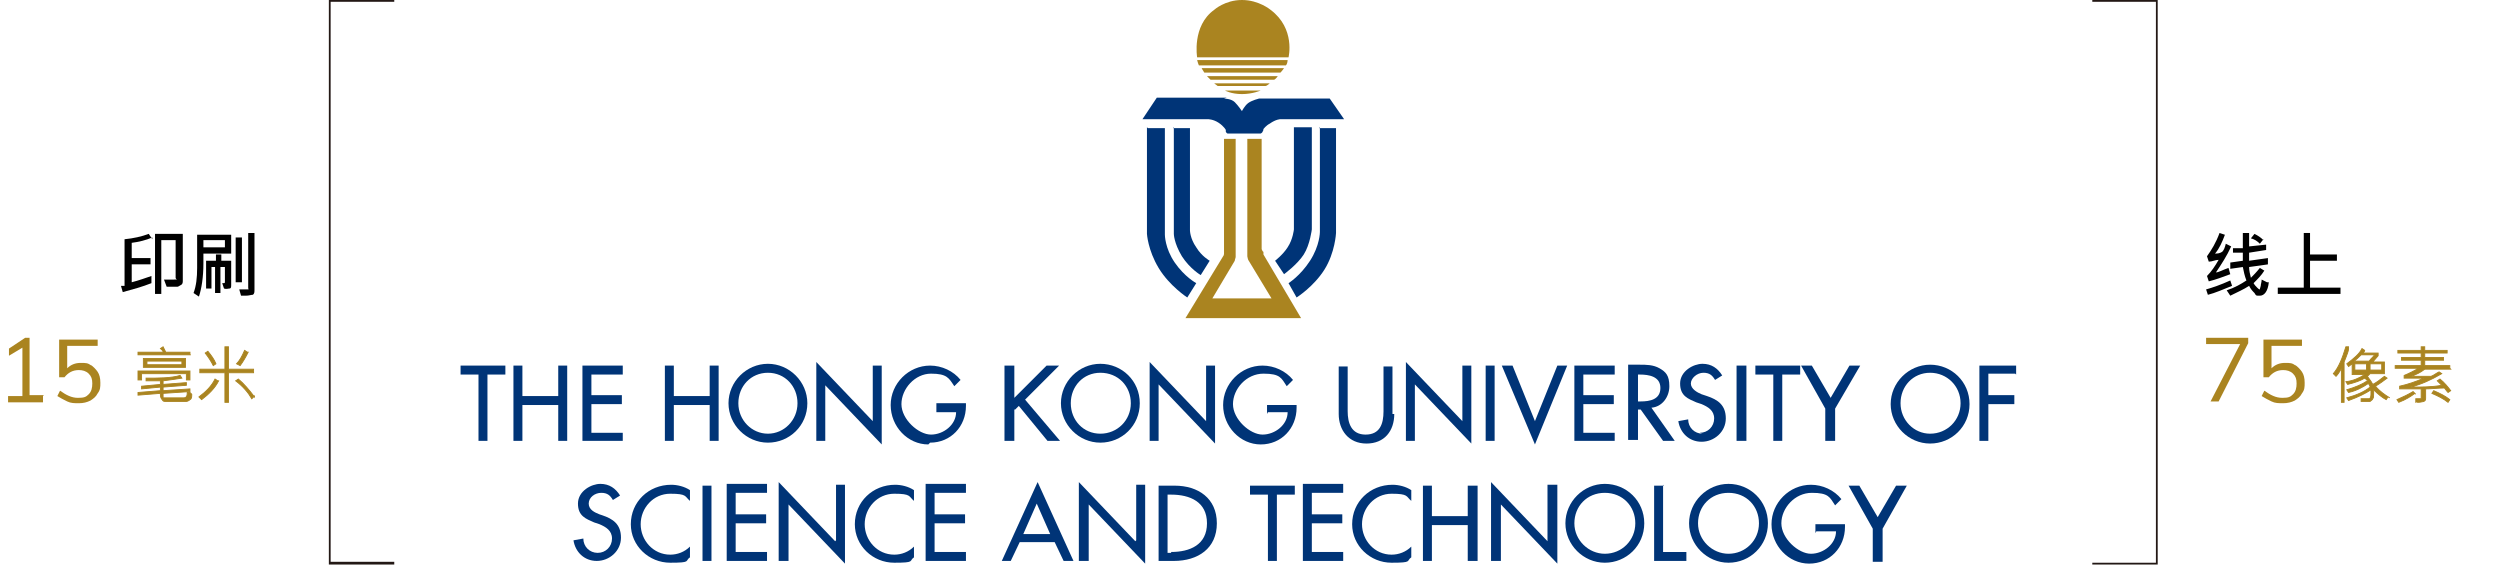 <svg width="279" height="63" viewBox="0 0 279 63" fill="none" xmlns="http://www.w3.org/2000/svg">
<path d="M44 63H36.7V0H44V0.2H36.9V62.7H44V62.9V63Z" fill="#231815"/>
<path d="M240.8 63H233.5V62.8H240.6V0.2H233.5V0H240.8V63Z" fill="#231815"/>
<path d="M51.4 41.8H53.4V49.2H54.4V41.8H56.4V40.8H51.4V41.8Z" fill="#003477"/>
<path d="M62.3 44.2H58.3V40.8H57.3V49.2H58.3V45.2H62.3V49.2H63.3V40.8H62.3V44.2Z" fill="#003477"/>
<path d="M69.5 48.3H66V45.1H69.4V44.1H66V41.8H69.5V40.8H65V49.2H69.5V48.2V48.3Z" fill="#003477"/>
<path d="M79.2 44.2H75.2V40.8H74.2V49.2H75.2V45.2H79.2V49.2H80.2V40.8H79.2V44.2Z" fill="#003477"/>
<path d="M90.1 45C90.1 42.6 88.1 40.6 85.7 40.6C83.3 40.6 81.3 42.6 81.3 45C81.3 47.4 83.3 49.4 85.7 49.4C88.1 49.4 90.1 47.5 90.1 45ZM85.7 48.4C83.9 48.4 82.4 46.9 82.4 45C82.4 43.1 83.8 41.6 85.7 41.6C87.6 41.6 89 43.1 89 45C89 46.9 87.5 48.4 85.7 48.4Z" fill="#003477"/>
<path d="M92.1 43L98.4 49.6V40.8H97.4V47L91.1 40.4V49.2H92.1V42.9V43Z" fill="#003477"/>
<path d="M103.8 49.4C106.1 49.4 107.8 47.6 107.8 45.3V45H104.5V46H106.7C106.7 47.4 105.3 48.5 103.9 48.5C102.5 48.5 100.6 46.8 100.6 45.1C100.6 43.4 102.1 41.7 103.9 41.7C105.7 41.7 105.9 42.2 106.5 43.1L107.2 42.4C106.4 41.4 105.1 40.8 103.8 40.8C101.4 40.8 99.4 42.8 99.4 45.2C99.4 47.6 101.3 49.6 103.6 49.6L103.8 49.4Z" fill="#003477"/>
<path d="M113.3 45.7L113.7 45.3L116.9 49.2H118.3L114.4 44.6L118.2 40.8H116.8L113.2 44.4V40.8H112.1V49.2H113.2V45.7H113.3Z" fill="#003477"/>
<path d="M122.8 49.4C125.2 49.4 127.2 47.5 127.2 45C127.2 42.5 125.2 40.6 122.8 40.6C120.4 40.6 118.4 42.6 118.4 45C118.4 47.4 120.4 49.4 122.8 49.4ZM122.8 41.6C124.8 41.6 126.2 43.1 126.2 45C126.2 46.9 124.7 48.4 122.8 48.4C120.9 48.4 119.5 46.9 119.5 45C119.5 43.1 120.9 41.6 122.8 41.6Z" fill="#003477"/>
<path d="M135.6 40.8H134.6V47L128.3 40.4V49.2H129.3V42.9L135.6 49.5V40.7V40.8Z" fill="#003477"/>
<path d="M141.5 46H143.7C143.7 47.4 142.3 48.5 140.9 48.5C139.5 48.5 137.6 46.8 137.6 45.1C137.6 43.4 139.1 41.7 141 41.7C142.9 41.7 143 42.2 143.6 43.1L144.3 42.4C143.5 41.4 142.2 40.8 140.9 40.8C138.5 40.8 136.5 42.8 136.5 45.2C136.5 47.6 138.4 49.6 140.7 49.6C143 49.6 144.7 47.8 144.7 45.5V45.2H141.4V46.2L141.5 46Z" fill="#003477"/>
<path d="M155.4 46.2V40.9H154.4V45.9C154.4 47.3 154 48.5 152.4 48.5C150.8 48.5 150.4 47.2 150.4 45.9V40.9H149.4V46.2C149.4 48 150.5 49.5 152.5 49.5C154.5 49.5 155.6 48.1 155.6 46.2H155.4Z" fill="#003477"/>
<path d="M164.2 40.8H163.2V47L156.9 40.4V49.2H157.9V42.9L164.2 49.5V40.7V40.8Z" fill="#003477"/>
<path d="M166.8 40.8H165.8V49.2H166.8V40.8Z" fill="#003477"/>
<path d="M174.9 40.8H173.8L171.3 47L168.8 40.8H167.6L171.3 49.6L174.9 40.8Z" fill="#003477"/>
<path d="M180.2 48.3H176.7V45.1H180.1V44.1H176.7V41.8H180.2V40.8H175.7V49.2H180.2V48.2V48.3Z" fill="#003477"/>
<path d="M182.7 45.7H183.1L185.6 49.2H186.9L184.3 45.5C185.5 45.4 186.3 44.3 186.3 43.1C186.3 41.9 185.9 41.5 185.2 41.1C184.5 40.7 183.7 40.7 183 40.7H181.7V49.1H182.8V45.6L182.7 45.7ZM182.7 41.8H183C184 41.8 185.3 42 185.3 43.3C185.3 44.6 184.1 44.8 183.1 44.8H182.8V41.8H182.7Z" fill="#003477"/>
<path d="M190 48.4C189.1 48.4 188.4 47.7 188.4 46.8L187.3 47C187.5 48.3 188.5 49.3 189.9 49.3C191.3 49.3 192.6 48.2 192.6 46.7C192.6 45.2 191.7 44.6 190.5 44.2L189.9 44C189.4 43.8 188.7 43.4 188.7 42.8C188.7 42.2 189.4 41.6 190.1 41.6C190.8 41.6 191.1 41.9 191.4 42.4L192.2 41.9C191.7 41.1 191 40.6 190 40.6C189 40.6 187.5 41.4 187.5 42.8C187.5 44.2 188.4 44.5 189.3 44.9L189.9 45.1C190.6 45.4 191.3 45.8 191.3 46.7C191.3 47.6 190.6 48.3 189.7 48.3L190 48.4Z" fill="#003477"/>
<path d="M194.9 40.8H193.8V49.2H194.9V40.8Z" fill="#003477"/>
<path d="M198.9 49.2V41.8H200.9V40.8H195.9V41.8H197.9V49.2H199H198.9Z" fill="#003477"/>
<path d="M203.7 49.2H204.8V45.6L207.6 40.8H206.4L204.3 44.4L202.2 40.8H201L203.7 45.6V49.2Z" fill="#003477"/>
<path d="M215.4 40.7C213 40.7 211 42.7 211 45.1C211 47.5 213 49.5 215.4 49.5C217.8 49.5 219.8 47.6 219.8 45.1C219.8 42.6 217.8 40.7 215.4 40.7ZM215.4 48.4C213.6 48.4 212.1 46.9 212.1 45C212.1 43.1 213.5 41.6 215.4 41.6C217.3 41.6 218.8 43.1 218.8 45C218.8 46.9 217.3 48.4 215.4 48.4Z" fill="#003477"/>
<path d="M225 41.8V40.8H220.9V49.2H221.9V45.1H224.8V44.1H221.9V41.7H224.9L225 41.8Z" fill="#003477"/>
<path d="M67.5 57.6L66.9 57.4C66.4 57.2 65.7 56.9 65.7 56.2C65.7 55.5 66.4 55 67.1 55C67.8 55 68.1 55.3 68.4 55.8L69.2 55.3C68.7 54.5 68 54 67 54C66 54 64.5 54.8 64.5 56.2C64.5 57.6 65.4 57.9 66.3 58.3L66.9 58.5C67.6 58.8 68.3 59.2 68.3 60.1C68.3 61 67.6 61.7 66.7 61.7C65.8 61.7 65.1 61 65.1 60.1L64 60.3C64.2 61.6 65.2 62.6 66.6 62.6C68 62.6 69.3 61.5 69.3 60C69.3 58.5 68.4 57.9 67.2 57.5L67.5 57.6Z" fill="#003477"/>
<path d="M70.4 58.5C70.4 60.9 72.4 62.8 74.8 62.8C77.2 62.8 76.4 62.6 77 62.2V61C76.4 61.6 75.6 61.9 74.8 61.9C72.9 61.9 71.5 60.3 71.5 58.5C71.5 56.7 72.9 55.1 74.8 55.1C76.7 55.1 76.4 55.4 77 55.9V54.7C76.4 54.3 75.6 54.1 74.9 54.1C72.4 54.1 70.4 56 70.4 58.5Z" fill="#003477"/>
<path d="M79.4 54.2H78.4V62.6H79.4V54.2Z" fill="#003477"/>
<path d="M81.1 62.6H85.6V61.6H82.1V58.4H85.5V57.4H82.1V55H85.6V54H81.1V62.4V62.6Z" fill="#003477"/>
<path d="M93.2 60.4L86.9 53.8V62.6H88V56.3L94.3 62.9V54.1H93.3V60.3L93.2 60.4Z" fill="#003477"/>
<path d="M95.4 58.5C95.4 60.9 97.4 62.8 99.8 62.8C102.2 62.8 101.4 62.6 102 62.2V61C101.4 61.6 100.6 61.9 99.8 61.9C97.9 61.9 96.5 60.3 96.5 58.5C96.5 56.7 97.9 55.1 99.8 55.1C101.7 55.1 101.4 55.4 102 55.9V54.7C101.4 54.3 100.6 54.1 99.9 54.1C97.4 54.1 95.4 56 95.4 58.5Z" fill="#003477"/>
<path d="M103.3 62.6H107.8V61.6H104.3V58.4H107.7V57.4H104.3V55H107.8V54H103.3V62.4V62.6Z" fill="#003477"/>
<path d="M111.7 62.6H112.8L113.8 60.5H117.7L118.7 62.6H119.8L115.8 53.8L111.8 62.6H111.7ZM114.2 59.6L115.7 56.2L117.2 59.6H114.2Z" fill="#003477"/>
<path d="M126.7 60.4L120.4 53.8V62.6H121.5V56.3L127.8 62.9V54.1H126.8V60.3L126.7 60.4Z" fill="#003477"/>
<path d="M131 54.2H129.3V62.6H131C133.7 62.6 135.8 61.2 135.8 58.4C135.8 55.6 133.7 54.2 131.1 54.2H131ZM130.7 61.7H130.3V55.2H130.7C132.8 55.2 134.7 56 134.7 58.4C134.7 60.8 132.8 61.6 130.7 61.6V61.7Z" fill="#003477"/>
<path d="M139.5 55.2H141.5V62.6H142.5V55.2H144.5V54.2H139.5V55.2Z" fill="#003477"/>
<path d="M145.4 62.6H149.9V61.6H146.4V58.4H149.8V57.4H146.4V55H149.9V54H145.4V62.4V62.6Z" fill="#003477"/>
<path d="M150.9 58.5C150.9 60.9 152.9 62.8 155.3 62.8C157.7 62.8 156.9 62.6 157.5 62.2V61C156.9 61.6 156.1 61.9 155.3 61.9C153.4 61.9 152 60.3 152 58.5C152 56.7 153.4 55.1 155.3 55.1C157.2 55.1 156.9 55.4 157.5 55.9V54.7C156.9 54.3 156.1 54.1 155.4 54.1C152.9 54.1 150.9 56 150.9 58.5Z" fill="#003477"/>
<path d="M163.8 57.6H159.8V54.2H158.8V62.6H159.8V58.6H163.8V62.6H164.9V54.2H163.8V57.6Z" fill="#003477"/>
<path d="M172.7 60.4L166.4 53.8V62.6H167.5V56.3L173.8 62.9V54.1H172.7V60.3V60.4Z" fill="#003477"/>
<path d="M179.1 54C176.7 54 174.7 56 174.7 58.4C174.7 60.8 176.7 62.8 179.1 62.8C181.5 62.8 183.5 60.9 183.5 58.4C183.5 55.9 181.5 54 179.1 54ZM179.1 61.8C177.3 61.8 175.7 60.3 175.7 58.4C175.7 56.5 177.1 55 179.1 55C181.1 55 182.5 56.5 182.5 58.4C182.5 60.3 181 61.8 179.1 61.8Z" fill="#003477"/>
<path d="M185.7 54.2H184.6V62.6H188.2V61.6H185.6V54.1L185.7 54.2Z" fill="#003477"/>
<path d="M192.9 54C190.5 54 188.5 56 188.5 58.4C188.5 60.8 190.5 62.8 192.9 62.8C195.3 62.8 197.3 60.9 197.3 58.4C197.3 55.9 195.3 54 192.9 54ZM192.9 61.8C191.1 61.8 189.5 60.3 189.5 58.4C189.5 56.5 190.9 55 192.9 55C194.9 55 196.3 56.5 196.3 58.4C196.3 60.3 194.8 61.8 192.9 61.8Z" fill="#003477"/>
<path d="M202.7 59.3H204.9C204.9 60.7 203.5 61.8 202.1 61.8C200.7 61.8 198.8 60.1 198.8 58.4C198.8 56.7 200.3 55 202.2 55C204.1 55 204.2 55.5 204.8 56.4L205.5 55.7C204.7 54.7 203.4 54.1 202.1 54.1C199.7 54.1 197.7 56.1 197.7 58.5C197.7 60.9 199.6 62.9 201.9 62.9C204.2 62.9 205.9 61.1 205.9 58.8V58.5H202.6V59.5L202.7 59.3Z" fill="#003477"/>
<path d="M209.6 57.8L207.5 54.2H206.3L209 59V62.7H210.1V59L212.8 54.2H211.6L209.5 57.8H209.6Z" fill="#003477"/>
<path d="M143.5 7.3C143.7 7.1 143.7 6.7 143.7 6.7H133.6C133.6 6.7 133.7 7.1 133.8 7.3H143.4H143.5Z" fill="#AA8420"/>
<path d="M142.9 8.1C143.1 7.9 143.3 7.6 143.3 7.6H134.1C134.1 7.6 134.2 7.8 134.4 8.1H142.9Z" fill="#AA8420"/>
<path d="M142.2 8.9C142.4 8.8 142.6 8.5 142.6 8.5H134.7C134.7 8.5 134.9 8.7 135.1 8.9H142.2Z" fill="#AA8420"/>
<path d="M141.2 9.6C141.4 9.6 141.7 9.3 141.7 9.3H135.5C135.5 9.3 135.5 9.3 135.9 9.6H141.1H141.2Z" fill="#AA8420"/>
<path d="M136.7 10.1C136.7 10.1 137.4 10.5 138.6 10.5C139.8 10.5 140.7 10.1 140.7 10.1H136.7Z" fill="#AA8420"/>
<path d="M136.6 11C136.6 11 137.4 11 137.8 11.4C138.2 11.8 138.6 12.4 138.6 12.4C138.6 12.4 138.9 11.8 139.3 11.5C139.7 11.2 140.5 11 140.5 11H148.4L150 13.3H142.9C142.9 13.3 142.4 13.3 141.7 13.8C141.3 14 141 14.4 141 14.4C141 14.4 141 14.6 140.9 14.7C140.9 14.8 140.7 14.9 140.7 14.9H137C137 14.9 136.9 14.9 136.8 14.7C136.8 14.6 136.8 14.7 136.8 14.5C136.8 14.5 136.6 14.1 136 13.7C135.4 13.3 134.8 13.3 134.8 13.3H127.5L129.1 10.9H136.9L136.6 11Z" fill="#003477"/>
<path d="M131 14.2V26.1C131 26.1 131 27.1 131.9 28.6C132.8 30 134 30.7 134 30.7L135 29.1C135 29.1 134.1 28.6 133.5 27.6C132.8 26.6 132.8 25.7 132.8 25.7V14.3H130.9L131 14.2Z" fill="#003477"/>
<path d="M144.4 14.2V25.6C144.4 25.6 144.3 26.7 143.7 27.6C143.2 28.4 142.3 29.1 142.3 29.1L143.3 30.6C143.3 30.6 144.8 29.5 145.5 28.4C146.2 27.3 146.4 25.6 146.4 25.6V14.2H144.5H144.4Z" fill="#003477"/>
<path d="M128 14.2V26.1C128 26.1 128.1 27.9 129.3 29.9C130.5 31.9 132.5 33.2 132.5 33.2L133.5 31.6C133.5 31.6 132.2 30.9 131.1 29.3C130 27.7 130 26.2 130 26.2V14.3H128.1L128 14.2Z" fill="#003477"/>
<path d="M136.6 15.5V28.1C136.6 28.1 136.6 28.1 136.6 28.3C136.6 28.5 136.5 28.6 136.5 28.6L132.3 35.5H145.2L141 28.4V28.1C140.9 28.1 140.8 27.8 140.8 27.8V15.5H139.2V28.3C139.2 28.3 139.2 28.5 139.2 28.6C139.2 28.7 139.3 29 139.3 29L141.9 33.3H135.3L137.8 29.1C137.8 29.1 137.8 29 137.9 28.7C137.9 28.5 137.9 28.3 137.9 28.3V15.5H136.4H136.6Z" fill="#AA8420"/>
<path d="M147.3 14.2V25.9C147.3 25.9 147.3 27.4 146.2 29.1C145.1 30.8 143.8 31.6 143.8 31.6L144.7 33.2C144.7 33.2 146.6 32 147.8 30.1C149 28.2 149.1 26 149.1 26V14.3H147.2L147.3 14.2Z" fill="#003477"/>
<path d="M133.6 6.4C133.6 6.4 133 2.9 135.5 1.1C135.5 1.1 136.7 0 138.6 0C140.5 0 141.8 1.1 141.8 1.1C144.6 3.2 143.8 6.4 143.8 6.4H133.6Z" fill="#AA8420"/>
<path d="M4.8 44.2V44.9H0.9V44.2H2.5V38.8L1 39.7V38.9L2.8 37.7H3.3V44.1H4.9L4.8 44.2Z" fill="#AA8420"/>
<path d="M10.1 40.7C10.4 40.9 10.7 41.2 10.9 41.5C11.1 41.8 11.2 42.2 11.2 42.7C11.2 43.2 11.2 43.5 10.9 43.9C10.7 44.3 10.4 44.5 10.1 44.7C9.7 44.9 9.3 45 8.8 45C8.3 45 7.9 45 7.5 44.8C7.1 44.6 6.7 44.4 6.4 44.2L6.7 43.6C7.4 44.1 8 44.4 8.7 44.4C9.4 44.4 9.6 44.3 9.9 44C10.2 43.7 10.3 43.3 10.3 42.8C10.3 42.3 10.2 42 9.9 41.7C9.6 41.4 9.2 41.3 8.8 41.3C8.1 41.3 7.6 41.6 7.2 42.1H6.6V37.9H10.9V38.6H7.5V41.1C7.9 40.7 8.4 40.5 9 40.5C9.6 40.5 9.8 40.5 10.2 40.8L10.1 40.7Z" fill="#AA8420"/>
<path d="M250.9 37.7V38.3L247.6 44.8H246.7L250 38.4H246.2V37.7H250.9Z" fill="#AA8420"/>
<path d="M256.1 40.7C256.4 40.9 256.7 41.2 256.9 41.5C257.1 41.8 257.2 42.2 257.2 42.7C257.2 43.2 257.2 43.5 256.9 43.9C256.7 44.3 256.4 44.5 256.1 44.7C255.7 44.9 255.3 45 254.8 45C254.3 45 253.9 45 253.5 44.8C253.1 44.6 252.7 44.4 252.4 44.2L252.7 43.6C253.4 44.1 254 44.4 254.7 44.4C255.4 44.4 255.6 44.3 255.9 44C256.2 43.7 256.3 43.3 256.3 42.8C256.3 42.3 256.2 42 255.9 41.7C255.6 41.4 255.2 41.3 254.8 41.3C254.1 41.3 253.6 41.6 253.2 42.1H252.6V37.9H256.9V38.6H253.5V41.1C253.9 40.7 254.4 40.5 255 40.5C255.6 40.5 255.8 40.5 256.2 40.8L256.1 40.7Z" fill="#AA8420"/>
<path d="M17 26.5C16.3 26.8 15.5 27 14.7 27.1V28.8H16.8V29.5H14.7V31.5C15.5 31.3 16.3 31 16.9 30.8V31.6C15.9 32 14.8 32.3 13.7 32.6L13.5 31.9C13.7 31.9 13.8 31.9 13.9 31.9V26.7C14.9 26.6 15.8 26.4 16.6 26.1L17 26.7V26.5ZM20.4 31.3C20.4 31.5 20.4 31.7 20.2 31.8C20 31.9 19.9 32 19.8 32C19.7 32 19.4 32 19.1 32C18.8 32 18.7 32 18.6 32L18.3 31.2C18.5 31.2 18.8 31.2 19.4 31.2C20 31.2 19.6 31.2 19.6 31V26.8H18V32.8H17.3V26.1H20.4V31.2V31.3Z" fill="black"/>
<path d="M25.8 28.3H22.7V29.4C22.7 30.9 22.5 32.2 22.2 33.1L21.6 32.7C21.9 31.9 22 31 22 29.9V26.2H25.8V28.3ZM25.1 27.6V26.8H22.7V27.6H25.1ZM25.8 31.8C25.8 32 25.8 32.2 25.6 32.2C25.4 32.2 25.3 32.3 25 32.2L24.8 31.6C24.8 31.6 24.8 31.6 24.9 31.6C25.1 31.6 25.1 31.6 25.1 31.4V29.8H24.6V32.7H24V29.8H23.6V32.2H23V29.1H24.1V28.4H24.7V29.1H25.8V31.6V31.8ZM27 31.5H26.3V26.5H27V31.5ZM28.4 32.3C28.4 32.6 28.4 32.8 28.2 32.9C28 32.9 27.8 33 27.4 33C27 33 27 33 26.9 33L26.7 32.3C26.9 32.3 27.1 32.3 27.3 32.3C27.5 32.3 27.6 32.3 27.7 32.3C27.8 32.3 27.7 32.3 27.7 32.1V26H28.4V32.3Z" fill="black"/>
<path d="M21.3 39.6H15.4V39.3H18.2C18.2 39.1 18 39 17.9 38.9L18.2 38.7C18.3 38.9 18.4 39.1 18.5 39.3H21.2V39.6H21.3ZM21.4 44C21.4 44.3 21.4 44.5 21.2 44.6C21.1 44.7 20.9 44.8 20.8 44.8H18.5C18.3 44.8 18.2 44.8 18.1 44.6C18 44.5 17.9 44.3 17.9 44.1V43.9L15.4 44.1V43.8L17.9 43.6V43.2L15.8 43.4V43.1L17.9 42.9V42.5C17.4 42.5 16.9 42.5 16.3 42.5V42.2C17.7 42.2 19.1 42.2 20.1 41.9L20.3 42.2C19.7 42.3 19 42.4 18.2 42.5V42.9L20.8 42.7V43L18.2 43.2V43.6L21.2 43.4V43.7L18.2 43.9V44.2C18.2 44.2 18.2 44.3 18.2 44.4C18.2 44.4 18.3 44.4 18.4 44.4H20.5C20.8 44.4 20.9 44.2 20.9 43.8H21.2L21.4 44ZM21.2 42.4H20.8V41.7H15.8V42.4H15.4V41.4H21.2V42.4ZM20.7 41H16V40H20.7V41ZM20.3 40.7V40.3H16.4V40.7H20.3Z" fill="#AA8420" stroke="#AA8420" stroke-width="0.1" stroke-miterlimit="10"/>
<path d="M24.4 42.5C24 43.3 23.3 44 22.5 44.6L22.2 44.3C23 43.7 23.6 43.1 24 42.3L24.3 42.5H24.4ZM28.3 41.6H25.5V44.9H25.1V41.6H22.3V41.2H25.1V38.7H25.5V41.2H28.3V41.6ZM24.1 40.6L23.8 40.8C23.6 40.4 23.3 39.9 22.9 39.4L23.2 39.2C23.6 39.7 23.9 40.1 24.1 40.6ZM28.4 44.2L28.1 44.5C27.7 43.8 27.1 43.1 26.3 42.5L26.6 42.3C27.2 42.8 27.8 43.5 28.4 44.3V44.2ZM27.7 39.3C27.4 39.9 27.1 40.4 26.8 40.8L26.4 40.6C26.7 40.3 27 39.8 27.3 39.1L27.6 39.3H27.7Z" fill="#AA8420" stroke="#AA8420" stroke-width="0.1" stroke-miterlimit="10"/>
<path d="M249.1 31.9C248.1 32.3 247.2 32.7 246.4 32.9L246.2 32.3C246.9 32.1 247.8 31.8 248.9 31.3L249.1 31.9ZM249 27.5C248.5 28.6 247.9 29.5 247.3 30.4C247.6 30.4 248.1 30.1 248.7 29.9L248.9 30.6C248.1 30.9 247.3 31.2 246.5 31.4L246.3 30.8C246.8 30.3 247.2 29.7 247.6 29C247.2 29 246.9 29.2 246.5 29.2L246.3 28.6C246.8 27.9 247.3 27.1 247.7 26L248.3 26.2C248 27 247.7 27.7 247.2 28.3C247.4 28.3 247.7 28.3 248 28.1C248.2 27.9 248.3 27.6 248.4 27.2L249 27.5ZM253.2 31.5C253.1 32.5 252.7 33 252.2 33C251.7 33 251.8 33 251.6 32.7C251.4 32.5 251.2 32.3 251 31.9C250.4 32.3 249.7 32.6 248.9 33L248.5 32.4C249.4 32.1 250.1 31.7 250.7 31.3C250.5 30.8 250.4 30.3 250.3 29.8L248.9 30V29.3L250.3 29.1C250.3 28.7 250.3 28.4 250.3 28.2H249.2C249.2 28.3 249.2 27.7 249.2 27.7H250.3C250.3 27.6 250.3 26 250.3 26H251C251 26.3 251 26.8 251 27.5L252.9 27.3V27.9L251 28.2C251 28.5 251 28.8 251 29.1L253.1 28.8V29.5C253.2 29.5 251 29.8 251 29.8C251 30.2 251.1 30.6 251.2 31C251.5 30.7 251.8 30.4 252.2 29.9L252.7 30.2C252.4 30.7 251.9 31.2 251.5 31.6C251.6 31.8 251.8 32 251.9 32.1C252 32.2 252.1 32.3 252.2 32.3C252.2 32.3 252.2 32.2 252.3 31.9C252.3 31.7 252.4 31.5 252.4 31.2L253 31.5H253.2ZM252.6 26.7L252.2 27.2C251.9 26.9 251.6 26.7 251.2 26.6L251.6 26.1C252 26.3 252.3 26.5 252.6 26.8V26.7Z" fill="black"/>
<path d="M261.2 32.8H254.2V32.1H257.1V26H257.8V28.4H260.8V29.1H257.8V32.1H261.2V32.8Z" fill="black"/>
<path d="M262.1 38.9C262.1 39.2 261.9 39.6 261.8 39.9L261.6 40.4V44.9H261.3V41.1C261.1 41.5 260.9 41.8 260.7 42L260.4 41.7C261 41 261.4 40 261.8 38.7H262.1V38.9ZM266.5 44.3L266.3 44.6C265.9 44.4 265.4 44 264.9 43.5C264.9 43.7 264.9 43.8 264.9 43.9C264.9 44.2 264.9 44.4 264.8 44.5C264.8 44.6 264.6 44.7 264.5 44.8C264.4 44.8 264.1 44.8 263.8 44.8C263.5 44.8 263.6 44.8 263.5 44.8V44.5C264 44.5 264.3 44.5 264.4 44.5C264.5 44.5 264.6 44.3 264.6 44C264.6 43.7 264.6 43.7 264.6 43.5C264 43.9 263.2 44.3 262.1 44.7L261.9 44.4C263 44.1 263.9 43.7 264.5 43.2C264.5 43.2 264.5 43 264.3 42.8C263.7 43.2 263 43.6 262.1 43.8L261.9 43.5C262.9 43.2 263.6 42.9 264.2 42.5C264.2 42.4 264 42.3 263.9 42.2C263.4 42.5 262.8 42.7 262 42.9L261.8 42.6C262.6 42.5 263.3 42.2 263.9 41.8H262.5V40.6C262.4 40.7 262.2 40.8 262.1 40.9L261.9 40.6C262.7 40 263.3 39.5 263.6 38.9L263.9 39.1C263.9 39.2 263.8 39.3 263.7 39.4H265.4V39.7C265.2 39.9 265 40.2 264.8 40.4H266.1V41.7H264.5C264.4 41.8 264.3 41.9 264.2 42C264.4 42.3 264.6 42.5 264.8 42.9C265.2 42.7 265.6 42.4 266.1 42L266.4 42.2C266 42.5 265.6 42.8 265.1 43.1C265.6 43.7 266.2 44.1 266.7 44.4L266.5 44.3ZM265 39.6H263.5C263.2 39.9 263 40.1 262.7 40.3H264.4C264.6 40 264.9 39.8 265 39.6ZM264.1 41.3V40.6H262.8V41.3H264.1ZM265.8 41.3V40.6H264.5V41.3H265.8Z" fill="#AA8420" stroke="#AA8420" stroke-width="0.1" stroke-miterlimit="10"/>
<path d="M273.501 41.2H270.601C270.101 41.6 269.601 41.8 269.101 42H270.201C270.901 42 271.301 42 271.301 42C271.601 41.9 271.801 41.7 272.201 41.5L272.501 41.7C271.301 42.4 270.201 42.9 269.001 43.2C270.201 43.2 271.401 43.2 272.501 43C272.301 42.8 272.201 42.7 272.001 42.5L272.301 42.3C272.801 42.7 273.201 43.2 273.501 43.6L273.201 43.8C273.001 43.6 272.901 43.4 272.801 43.3C272.101 43.3 271.401 43.4 270.701 43.4V44.4C270.701 44.6 270.701 44.7 270.501 44.8C270.401 44.8 270.201 44.9 269.801 44.9C269.401 44.9 269.601 44.9 269.601 44.9V44.5C269.601 44.5 269.801 44.5 269.901 44.5C270.101 44.5 270.201 44.5 270.201 44.5C270.201 44.5 270.201 44.5 270.201 44.4V43.4C269.601 43.4 268.801 43.4 267.801 43.4V43.1C268.701 42.9 269.601 42.6 270.501 42.2C270.001 42.2 269.401 42.2 268.801 42.2C268.201 42.2 268.401 42.2 268.301 42.2V41.9C268.801 41.7 269.401 41.4 269.901 41.1H267.301V40.8H270.201V40.2H268.001V39.9H270.201V39.4H267.601V39.1H270.201V38.7H270.601V39.1H273.101V39.4H270.601V39.9H272.701V40.2H270.601V40.8H273.401V41.1L273.501 41.2ZM269.501 43.9C269.101 44.2 268.501 44.6 267.701 44.9L267.501 44.6C268.201 44.3 268.801 44 269.301 43.7L269.601 44L269.501 43.9ZM273.401 44.6L273.201 44.9C272.701 44.5 272.101 44.2 271.401 43.9L271.601 43.6C272.301 43.9 272.901 44.2 273.401 44.6Z" fill="#AA8420" stroke="#AA8420" stroke-width="0.1" stroke-miterlimit="10"/>
</svg>
